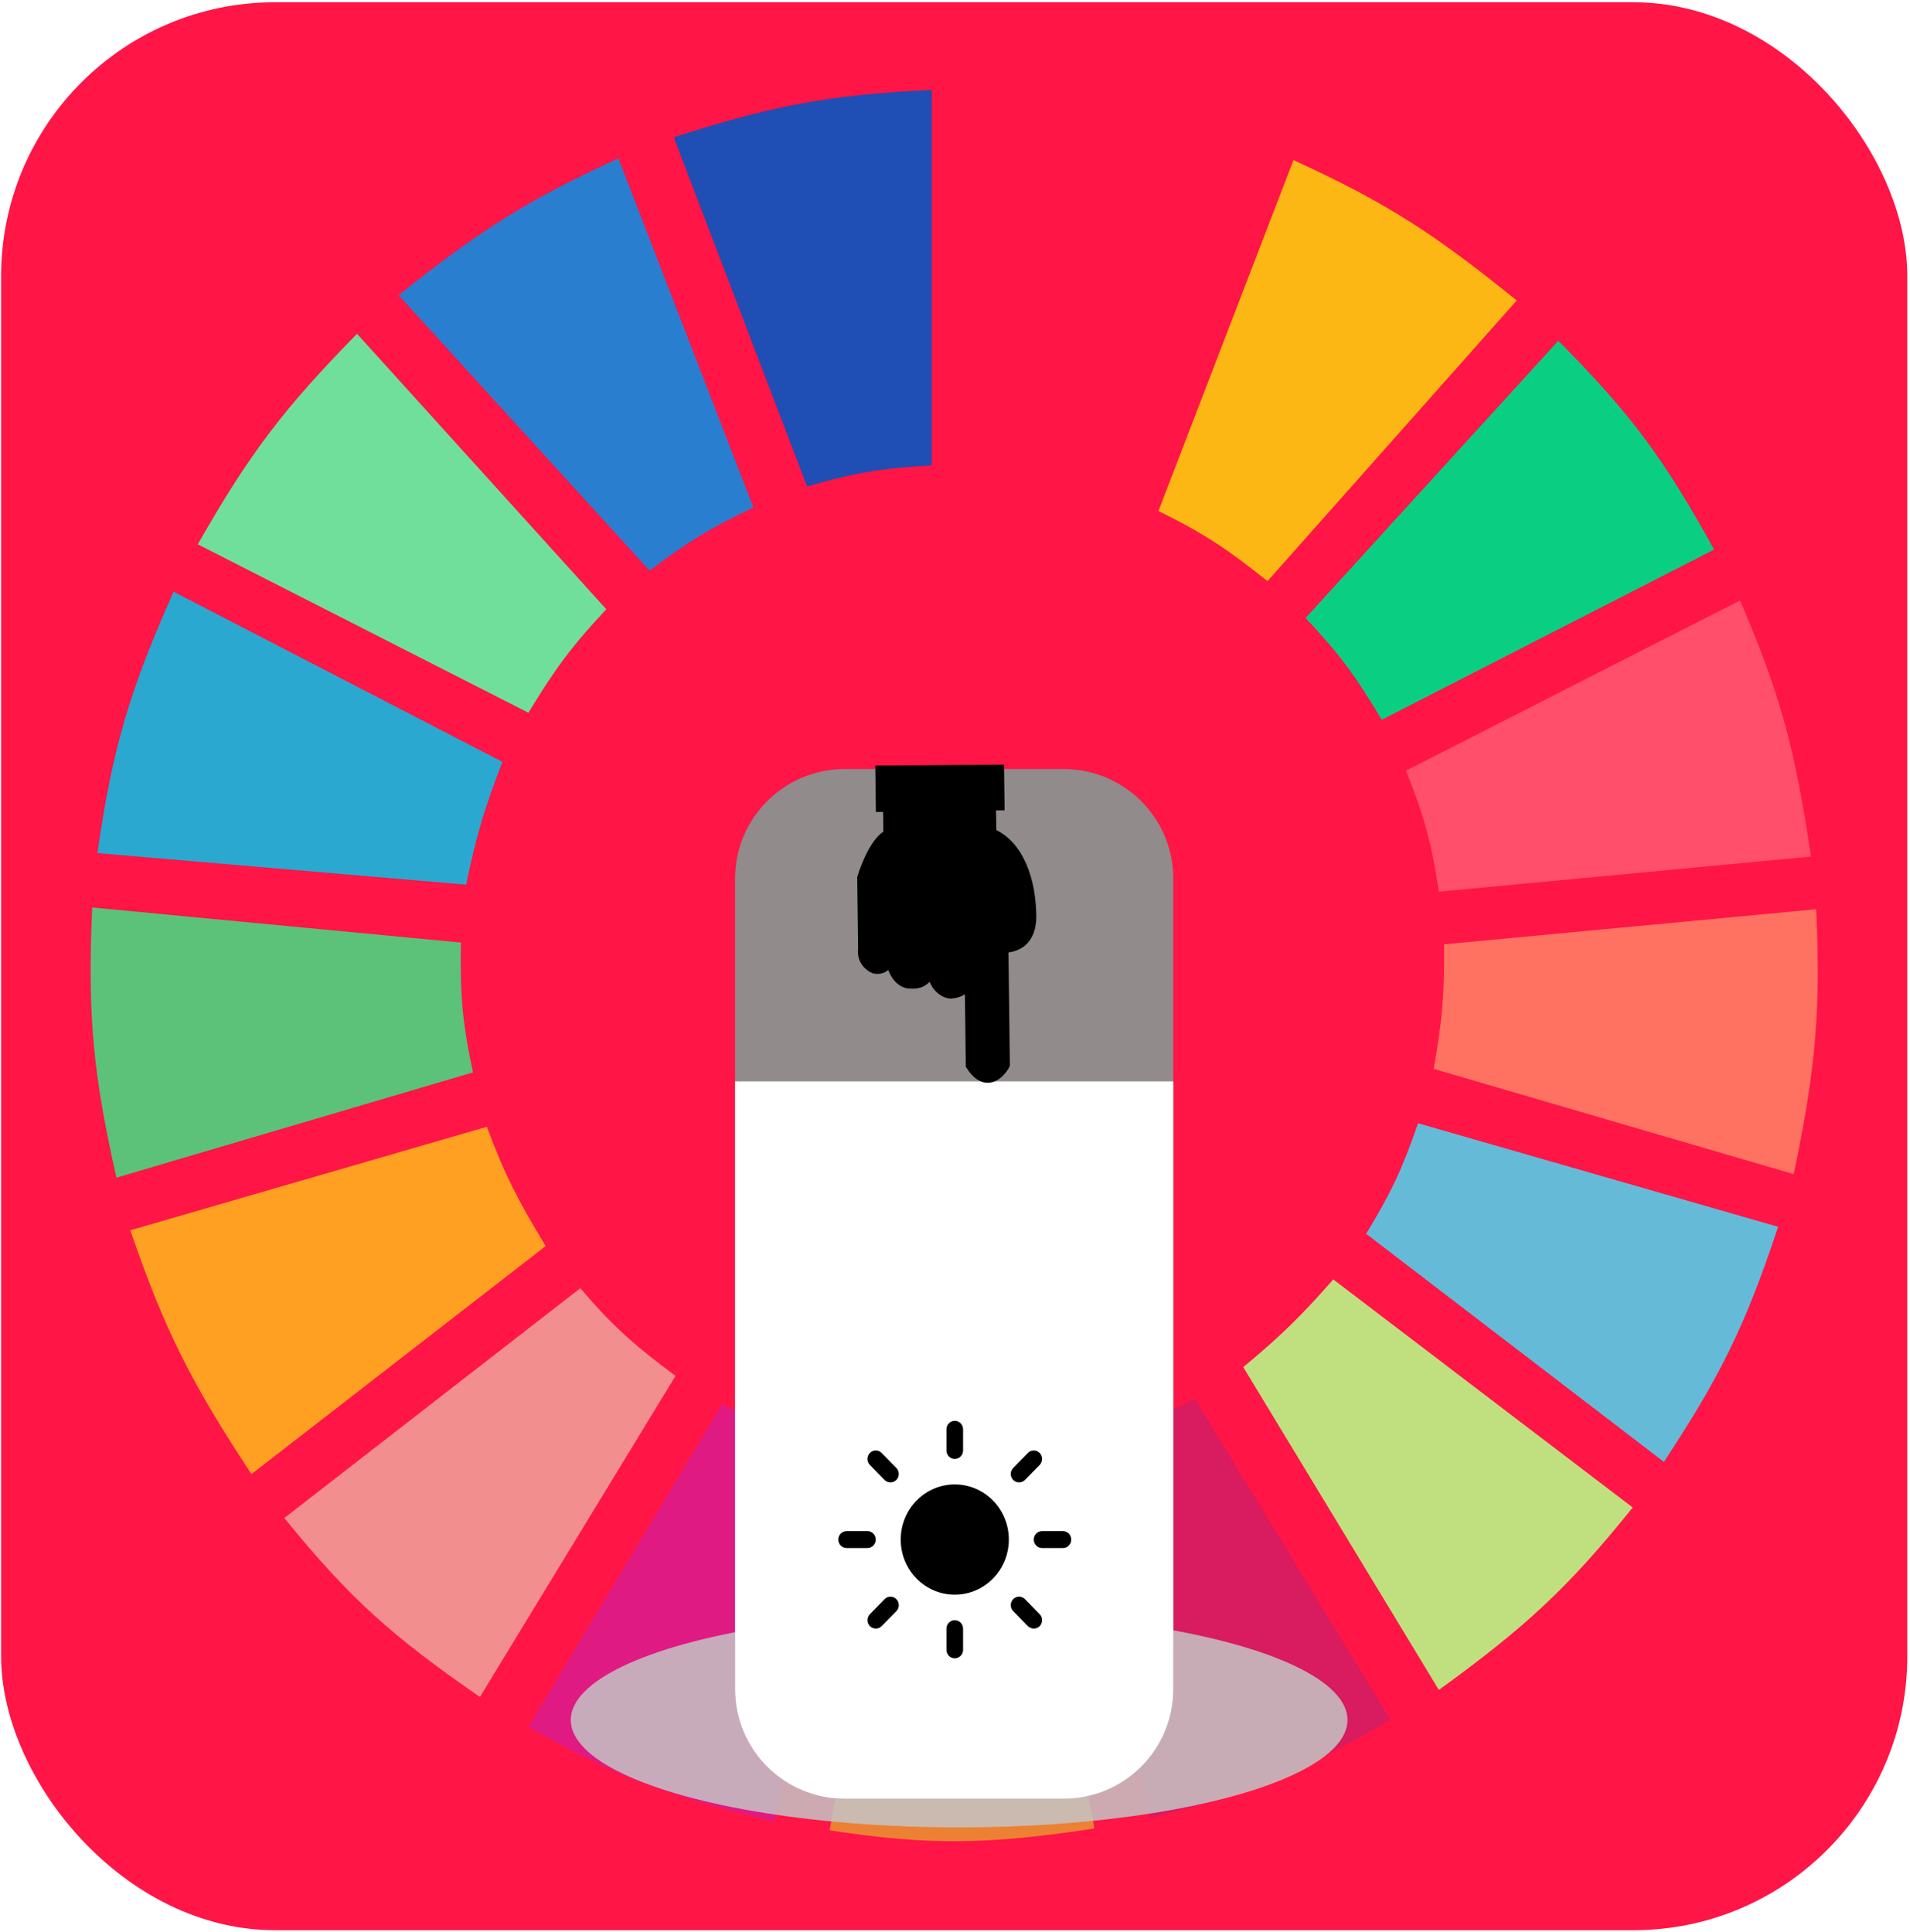 <svg width="687" height="695" viewBox="0 0 687 695" fill="none" xmlns="http://www.w3.org/2000/svg">
<rect x="0.398" y="0.814" width="685.626" height="693.507" rx="98.51" fill="#FF1546"/>
<path d="M290.293 174.976L242.354 49.392C277.165 38.215 297.321 34.126 335.119 32.353V167.403C317.154 168.41 307.311 170.032 290.293 174.976Z" fill="#1F4EB4"/>
<path d="M354.35 167.141L353.982 32.484C390.433 34.691 410.695 38.193 446.611 50.265L398.877 176.35C381.748 170.767 371.985 168.706 354.35 167.141Z" fill="#FF1546"/>
<path d="M416.674 183.811L465.235 57.596C499.761 73.349 516.909 84.951 545.548 108.082L455.896 209.054C441.877 197.849 433.493 192.109 416.674 183.811Z" fill="#FDB714"/>
<path d="M469.596 222.307L560.492 122.597C587.157 149.338 599.062 165.98 616.525 197.695L496.989 258.909C487.758 243.414 481.884 235.303 469.596 222.307Z" fill="#0ACF83"/>
<path d="M505.706 277.211L625.864 215.996C640.754 250.387 645.838 270.724 651.39 308.133L517.535 320.755C514.91 303.294 512.318 293.769 505.706 277.211Z" fill="#FF4F6A"/>
<path d="M515.665 384.494C518.662 367.727 519.617 357.983 519.401 339.687L653.255 327.066C654.917 363.751 653.091 384.6 645.162 422.358L515.665 384.494Z" fill="#FF7262"/>
<path d="M491.384 443.815C500.161 429.398 504.294 420.73 510.061 404.057L639.558 441.29C627.972 476.314 618.979 494.831 598.468 525.855L491.384 443.815Z" fill="#65BBD7"/>
<path d="M587.262 542.263L479.556 460.223C467.722 473.718 460.611 480.594 447.182 491.777L517.533 607.895C548.688 585.316 564.135 571.079 587.262 542.263Z" fill="#C0DF7E"/>
<path d="M500.102 618.623L429.75 503.136C414.487 510.849 405.548 514.663 388.66 520.175L413.563 653.963C449.241 644.969 468.201 637.194 500.102 618.623Z" fill="#D91B5F"/>
<path d="M323.289 525.224C341.035 526.386 350.986 526.039 368.737 523.961L393.64 657.75C355.577 663.485 334.662 663.956 298.386 658.381L323.289 525.224Z" fill="#EC8134"/>
<path d="M190.057 621.147L259.786 505.029C275.594 513.298 285.184 516.816 303.366 521.437L278.463 655.225C240.819 646.183 221.234 639.034 190.057 621.147Z" fill="#E01A83"/>
<path d="M102.271 546.049L208.733 463.378C220.604 477.346 228.325 484.011 242.975 494.932L172.623 610.419C141.829 589.134 126.058 575.469 102.271 546.049Z" fill="#F28E8E"/>
<path d="M90.444 530.272C69.268 498.12 59.385 479.087 46.863 442.553L175.115 405.319C181.52 422.569 186.378 431.905 196.282 448.232L90.444 530.272Z" fill="#FFA023"/>
<path d="M41.882 423.62C33.644 387.097 31.411 365.912 33.166 326.435L165.775 339.056C165.437 358.607 166.48 368.77 170.133 385.756L41.882 423.62Z" fill="#5CC279"/>
<path d="M35.034 306.871L167.644 318.231C171.323 300.834 174.081 291.151 180.718 274.055L62.428 212.841C46.706 248.301 40.473 268.831 35.034 306.871Z" fill="#2AA8D0"/>
<path d="M71.144 195.802C89.681 163.167 102.308 146.661 128.422 120.073L218.073 219.152C205.942 232.118 199.823 240.29 190.057 256.385L71.144 195.802Z" fill="#70DF9C"/>
<path d="M233.638 205.268C247.089 195.13 255.181 190.055 270.993 182.549L222.432 56.965C190.832 71.479 173.482 82.105 143.364 106.189L233.638 205.268Z" fill="#2A7ED0"/>
<ellipse cx="344.989" cy="618.699" rx="139.691" ry="38.649" fill="#C4C4C4" fill-opacity="0.85"/>
<g filter="url(#filter0_d)">
<path d="M264.404 300.283C264.404 278.521 282.046 260.88 303.808 260.88H382.616C404.378 260.88 422.02 278.521 422.02 300.283V518.81V591.871C422.02 613.634 404.378 631.275 382.616 631.275H303.808C282.046 631.275 264.404 613.634 264.404 591.871V518.81V493.668V300.283Z" fill="#918B8B"/>
<path d="M264.404 373.218H343.212H422.02V591.871C422.02 613.633 404.378 631.275 382.616 631.275H303.808C282.046 631.275 264.404 613.634 264.404 591.871V373.218Z" fill="white"/>
<path d="M343.42 518.208C332.681 518.208 323.976 527.089 323.976 538.043C323.976 548.998 332.681 557.878 343.42 557.878C354.153 557.866 362.852 548.993 362.864 538.043C362.864 527.089 354.158 518.208 343.42 518.208Z" fill="black"/>
<path d="M343.417 509.056C345.069 509.056 346.409 507.69 346.409 506.004V498.376C346.409 496.69 345.069 495.324 343.417 495.324C341.765 495.324 340.426 496.69 340.426 498.376V506.004C340.426 507.69 341.765 509.056 343.417 509.056Z" fill="black"/>
<path d="M343.417 567.035C341.765 567.035 340.426 568.402 340.426 570.087V577.716C340.426 579.401 341.765 580.767 343.417 580.767C345.069 580.767 346.409 579.401 346.409 577.716V570.087C346.409 568.402 345.069 567.035 343.417 567.035Z" fill="black"/>
<path d="M318.173 516.606C319.357 517.759 321.22 517.759 322.404 516.606C322.965 516.033 323.28 515.257 323.28 514.448C323.28 513.638 322.965 512.862 322.404 512.29L317.115 506.896C316.554 506.323 315.793 506.002 315 506.002C314.207 506.002 313.446 506.323 312.885 506.896C312.324 507.468 312.009 508.244 312.009 509.054C312.009 509.863 312.324 510.639 312.885 511.211L318.173 516.606Z" fill="black"/>
<path d="M314.995 538.046C314.995 536.36 313.656 534.994 312.004 534.994H304.526C302.874 534.996 301.536 536.361 301.534 538.046C301.536 539.73 302.874 541.096 304.526 541.097H312.004C313.656 541.097 314.995 539.731 314.995 538.046Z" fill="black"/>
<path d="M321.064 558.688C320.031 558.406 318.928 558.709 318.173 559.482L312.885 564.877C312.324 565.449 312.009 566.225 312.009 567.034C312.009 567.844 312.324 568.62 312.885 569.192C314.069 570.345 315.932 570.345 317.115 569.192L322.403 563.798C323.161 563.028 323.459 561.903 323.182 560.848C322.906 559.793 322.098 558.969 321.064 558.688Z" fill="black"/>
<path d="M368.668 559.482C367.912 558.709 366.81 558.406 365.776 558.688C364.742 558.969 363.934 559.793 363.658 560.848C363.382 561.903 363.679 563.027 364.437 563.798L369.725 569.192C370.909 570.345 372.772 570.345 373.955 569.192C374.516 568.62 374.832 567.843 374.832 567.034C374.832 566.225 374.516 565.449 373.955 564.876L368.668 559.482Z" fill="black"/>
<path d="M382.308 534.994H374.829C373.177 534.994 371.838 536.36 371.838 538.045C371.838 539.731 373.177 541.097 374.829 541.097H382.308C383.96 541.097 385.299 539.731 385.299 538.045C385.299 536.36 383.96 534.994 382.308 534.994Z" fill="black"/>
<path d="M368.664 516.606L373.951 511.211C374.707 510.44 375.002 509.317 374.726 508.264C374.449 507.211 373.643 506.388 372.61 506.106C371.578 505.824 370.477 506.125 369.721 506.896L364.433 512.289C363.872 512.862 363.557 513.638 363.557 514.447C363.557 515.257 363.872 516.033 364.433 516.605C365.617 517.759 367.48 517.759 368.664 516.606Z" fill="black"/>
<path d="M360.729 324.919C360.729 324.919 370.925 326.019 370.767 313.564C370.609 301.108 366.415 288.191 356.393 284.102L356.263 273.808L359.344 273.767L359.186 261.277L316.826 261.584L316.988 274.326L319.586 274.292L319.717 284.586C315.373 286.322 311.627 295.599 310.297 300.021L310.621 325.58C310.049 329.689 313.04 331.913 314.607 332.511C318.775 333.263 320.11 329.243 320.257 327.138C320.996 336.211 325.507 338.086 327.67 337.889C333.308 338.381 334.932 333.394 335.091 330.335C335.093 330.133 335.097 329.927 335.104 329.718C335.106 329.912 335.102 330.119 335.091 330.335C335.022 338.92 339.639 341.352 342.01 341.485C347.325 341.058 348.808 337.383 348.945 334.965L348.934 334.076C348.958 334.343 348.963 334.643 348.945 334.965L349.356 367.375C354.448 375.382 359.417 370.606 361.266 367.218L360.729 324.919Z" fill="black"/>
<path d="M360.729 324.919C360.729 324.919 370.925 326.019 370.767 313.564C370.609 301.108 366.415 288.191 356.393 284.102L356.263 273.808L359.344 273.767L359.186 261.277L316.826 261.584L316.988 274.326L319.586 274.292L319.717 284.586C315.373 286.322 311.627 295.599 310.297 300.021L310.621 325.58C310.049 329.689 313.04 331.913 314.607 332.511C318.775 333.263 320.11 329.243 320.257 327.138C320.996 336.211 325.507 338.086 327.67 337.889C333.308 338.381 334.932 333.394 335.091 330.335M360.729 324.919L360.587 313.698L361.266 367.218M360.729 324.919L361.266 367.218M361.266 367.218C359.417 370.606 354.448 375.382 349.356 367.375L348.945 334.965M335.091 330.335C335.093 330.133 335.097 329.927 335.104 329.718C335.106 329.912 335.102 330.119 335.091 330.335ZM335.091 330.335C335.022 338.92 339.639 341.352 342.01 341.485C347.325 341.058 348.808 337.383 348.945 334.965M348.945 334.965L348.934 334.076C348.958 334.343 348.963 334.643 348.945 334.965Z" stroke="black" stroke-width="3.94" stroke-linecap="round"/>
</g>
<defs>
<filter id="filter0_d" x="248.643" y="259.293" width="189.138" height="403.506" filterUnits="userSpaceOnUse" color-interpolation-filters="sRGB">
<feFlood flood-opacity="0" result="BackgroundImageFix"/>
<feColorMatrix in="SourceAlpha" type="matrix" values="0 0 0 0 0 0 0 0 0 0 0 0 0 0 0 0 0 0 127 0"/>
<feOffset dy="15.761"/>
<feGaussianBlur stdDeviation="7.881"/>
<feColorMatrix type="matrix" values="0 0 0 0 0 0 0 0 0 0 0 0 0 0 0 0 0 0 0.25 0"/>
<feBlend mode="normal" in2="BackgroundImageFix" result="effect1_dropShadow"/>
<feBlend mode="normal" in="SourceGraphic" in2="effect1_dropShadow" result="shape"/>
</filter>
</defs>
</svg>
